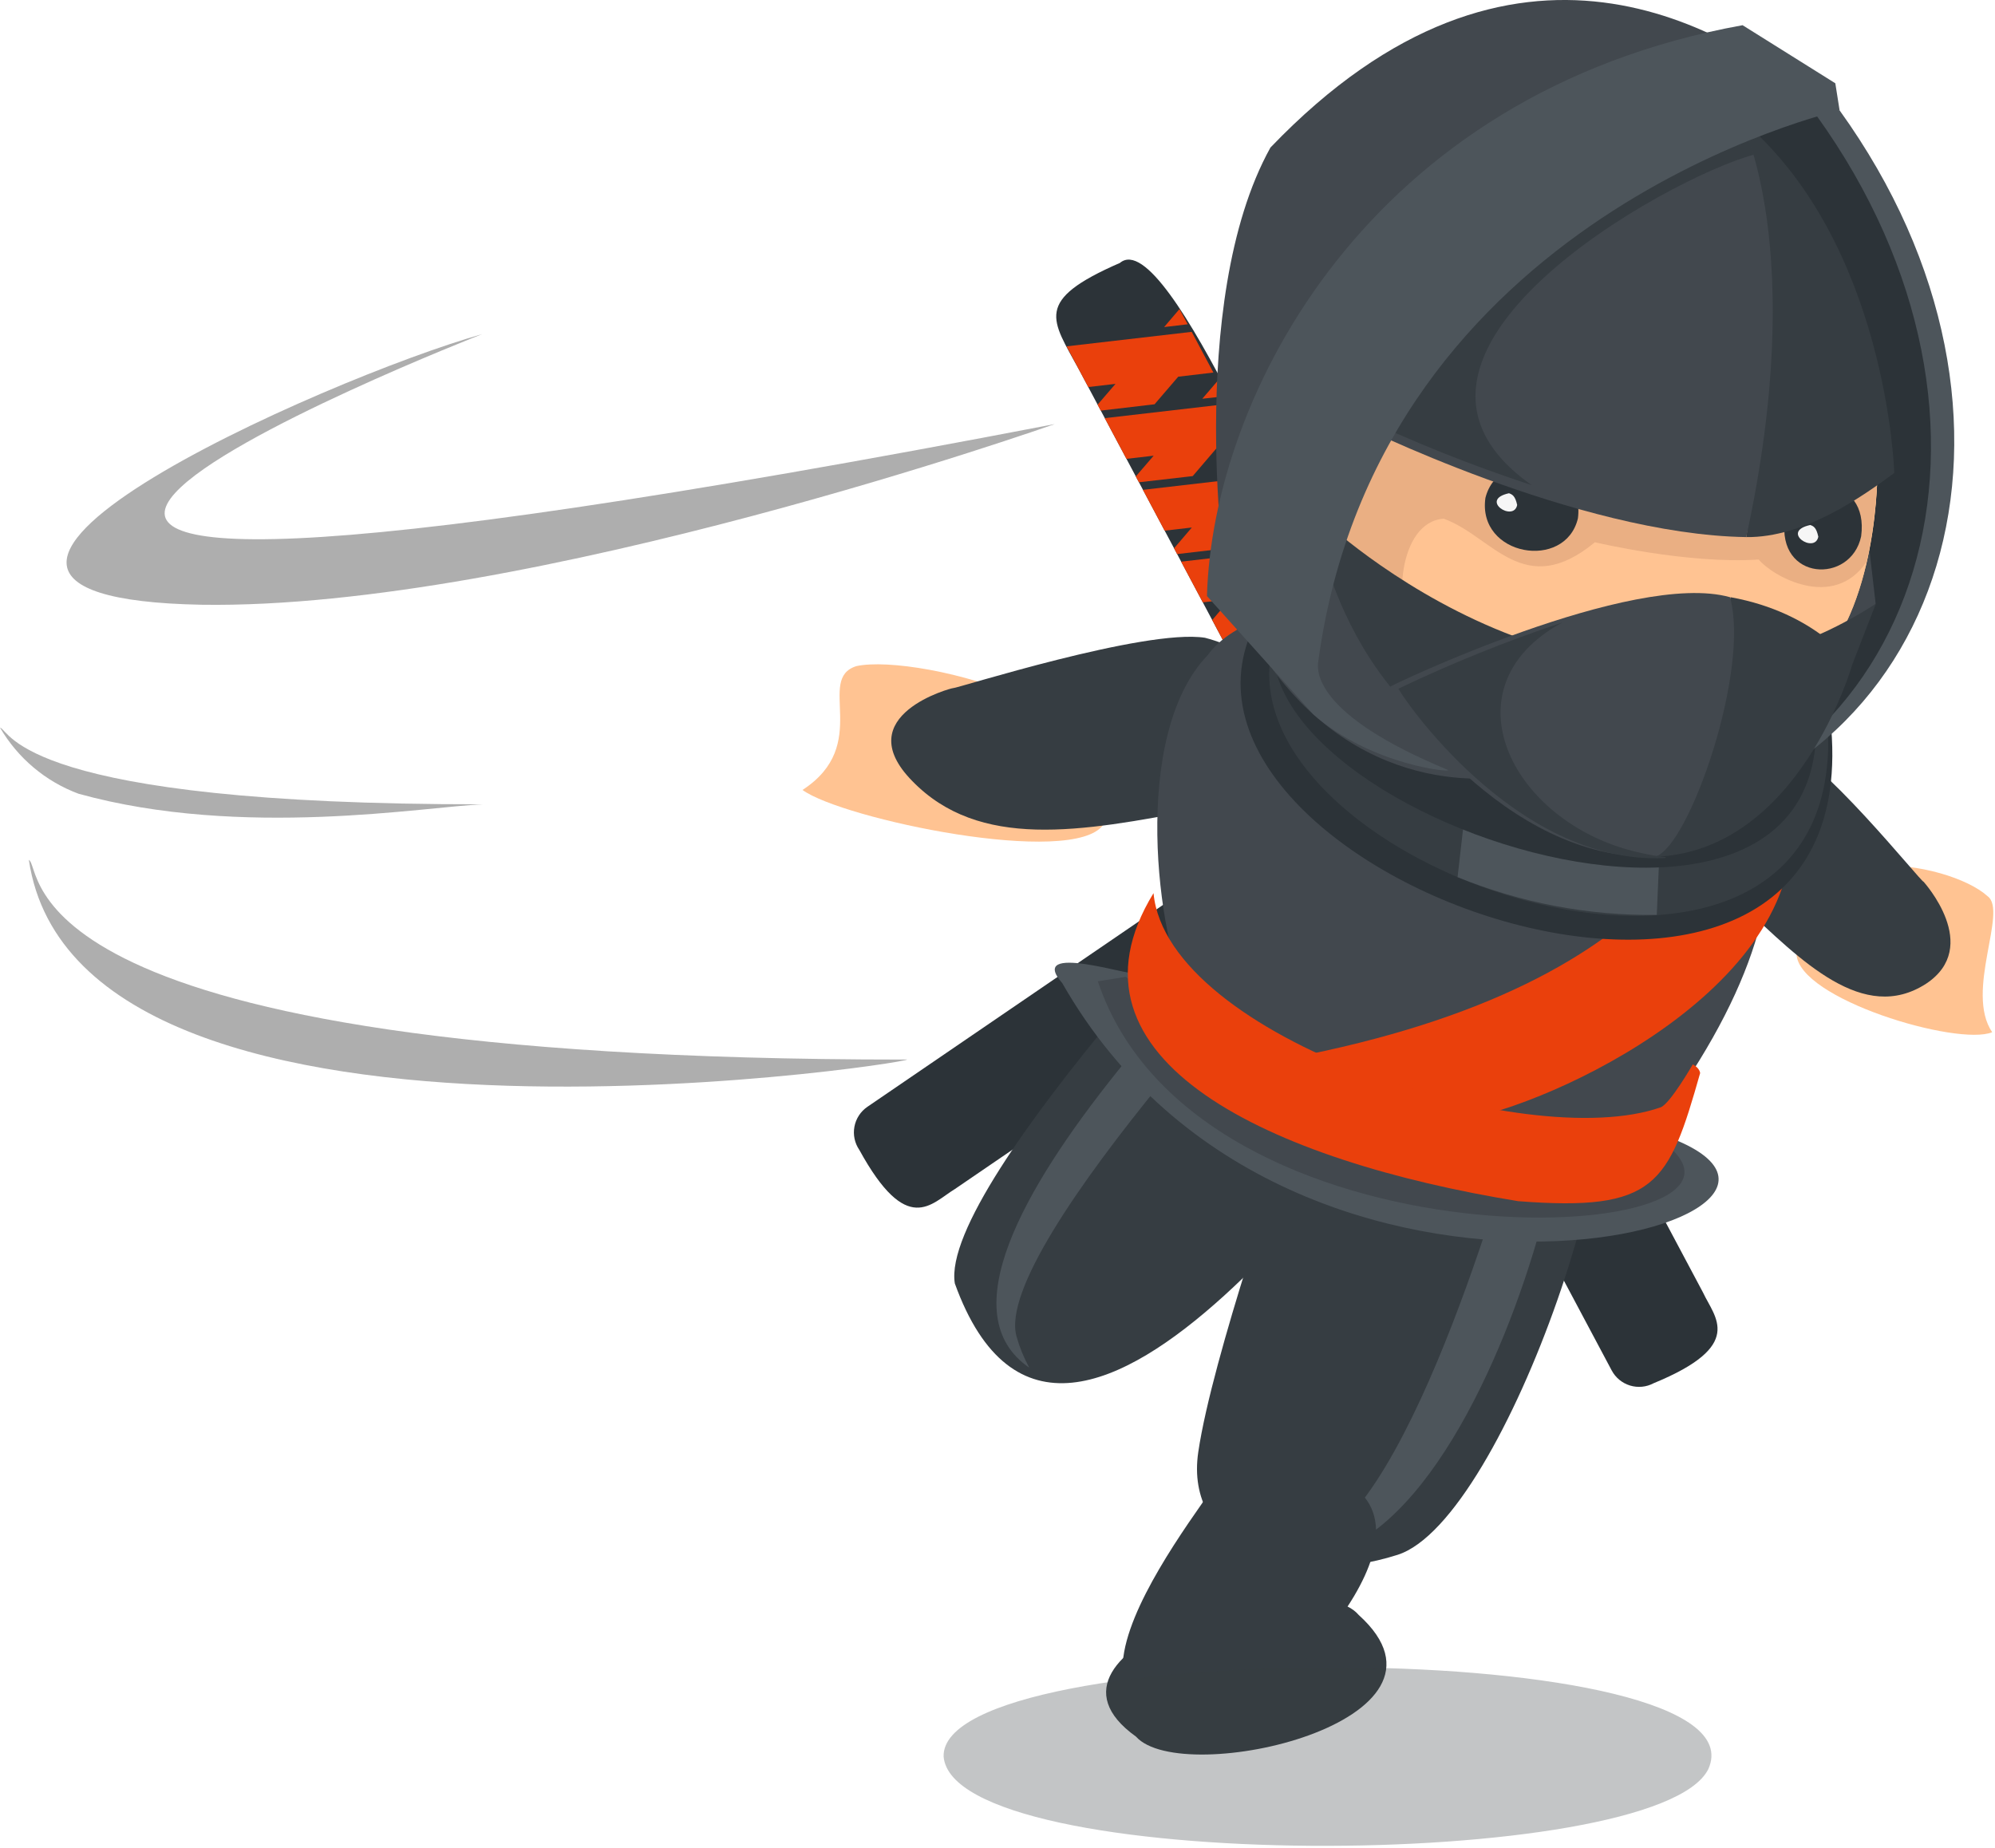 <svg height="176" viewBox="0 0 190 176" width="190" xmlns="http://www.w3.org/2000/svg"><g fill="none"><path d="m106.656 25.044c-8.268 3.6-6.492 5.376-3.9 10.152 4.308 8.1 14.052 26.4 14.1 26.508l9.864-5.244c-2.316-1.92-15.444-35.316-20.064-31.416z" fill="#2c3338"/><path d="m157.488 131.748c8.76-3.6 5.82-6.24 4.704-8.64-6.108-11.508-34.188-64.224-34.212-64.308l-9.852 5.28 35.364 66.444c.367.693.994 1.211 1.744 1.441.75.23 1.56.152 2.252-.217z" fill="#2c3338"/><g fill="#ea400c"><path d="m103.644 36.864 2.592-.3-1.704 1.98.3.564 5.124-.6 2.256-2.628 3.348-.396-2.064-3.876-11.916 1.38z"/><path d="m124.02 51.396-.768-1.452-1.464 1.704z"/><path d="m114.504 37.98 2.244-.252-.78-1.452z"/><path d="m124.404 52.116-11.916 1.38 2.064 3.876 2.592-.3-1.692 1.98 1.404 2.652 3.144-1.668 3.12-3.66 3.348-.384z"/><path d="m113.112 30.888-.78-1.452-1.464 1.716z"/><path d="m107.28 43.704 2.592-.3-1.704 1.98.3.552 5.124-.588 2.256-2.64 3.348-.384-2.064-3.876-11.916 1.38z"/><path d="m110.916 50.544 2.592-.3-1.692 1.98.288.552 5.124-.6 2.256-2.628 3.348-.384-2.064-3.888-11.916 1.38z"/><path d="m118.14 44.82 2.244-.264-.78-1.452z"/></g><path d="m113.153 58.919h18.516v2.688h-18.516z" fill="#4d555b" transform="matrix(.883 -.47 .47 .883 -13.962 64.57)"/><path d="m182.304 47.28c-4.464-7.824-6-5.868-10.512-2.772l-24.804 16.944 6.3 9.216c1.644-2.508 33.408-19.224 29.016-23.388z" fill="#2c3338"/><path d="m81.84 109.524c4.56 8.316 6.84 5.1 9.096 3.732l60.132-41.076-6.3-9.216-62.16 42.456c-.646.442-1.09 1.123-1.234 1.893-.144.77.024 1.565.466 2.211z" fill="#2c3338"/><path d="m170.22 45.576.588 2.544-2.16-1.464-.516.348 1.152 5.028 2.868 1.956.756 3.288 3.624-2.484-2.676-11.688z" fill="#ea400c"/><path d="m158.028 67.428 1.356-.924-1.86-1.272z" fill="#ea400c"/><path d="m170.304 56.508.504 2.184 1.368-.924z" fill="#ea400c"/><path d="m157.356 67.896-2.688-11.688-3.624 2.472.576 2.544-2.148-1.464-2.484 1.692 2.004 2.928 3.972 2.7.756 3.288z" fill="#ea400c"/><path d="m177.204 54.336 1.356-.936-1.86-1.26z" fill="#ea400c"/><path d="m163.836 49.944.576 2.544-2.148-1.464-.528.348 1.152 5.028 2.868 1.956.756 3.276 3.624-2.472-2.676-11.688z" fill="#ea400c"/><path d="m157.44 54.312.576 2.544-2.148-1.464-.528.348 1.152 5.028 2.868 1.956.756 3.276 3.624-2.472-2.676-11.688z" fill="#ea400c"/><path d="m163.92 60.876.504 2.184 1.356-.924z" fill="#ea400c"/><path d="m147.678 57.556h2.688v18.516h-2.688z" fill="#4d555b" transform="matrix(.826 -.564 .564 .826 -11.721 95.681)"/><path d="m151.2 98.076c6.108 5.34-7.776 46.728-18.096 50.016s-20.316-.708-18.984-9.78 8.4-29.184 8.4-29.184 23.52-15.528 28.68-11.052z" fill="#363d42"/><path d="m124.692 147.168c9.876-3.144 19.644-38.988 20.472-42.12 10.704-18.552-2.58 49.116-24.108 42.984 1.232-.194 2.448-.483 3.636-.864z" fill="#4d555b"/><path d="m129.396 153.816c11.268 10.152-16.8 16.536-21.204 11.592-11.844-8.472 16.8-16.8 21.204-11.592z" fill="#363d42"/><path d="m125.352 140.052c14.292 3.6-2.16 20.4-7.38 23.52-23.292 3.252-2.892-20.472-.648-24.54z" fill="#363d42"/><path d="m122.712 78.276s-33.348 34.344-31.776 43.968c10.692 29.628 42.252-19.284 46.212-21.6z" fill="#363d42"/><path d="m96.816 127.308c-2.46-8.628 28.8-41.28 31.488-44.112l-2.064-3.18c-.972 2.4-42.936 40.152-28.212 50.256-.514-.939-.921-1.933-1.212-2.964z" fill="#4d555b"/><path d="m171.096 90.852c.132 4.296 15.336 8.82 18.636 7.464-2.628-3.876 1.524-11.556-.444-12.96-3.648-3.324-19.08-6.156-18.192 5.496z" fill="#ffc392"/><path d="m183.42 93.708c-5.94 3.816-11.832-2.124-17.568-7.548-9.432-6.984-4.464-16.296 3.42-15.504 3.912 1.068 13.716 13.404 13.932 13.332 0 .012 5.604 6.168.216 9.72z" fill="#363d42"/><path d="m105.084 78.54c-2.856 4.104-24.888-.54-28.656-3.3 6.648-4.32 1.2-10.56 5.136-11.796 5.904-1.272 29.184 4.644 23.52 15.096z" fill="#ffc392"/><path d="m86.892 74.4c6.36 6.528 15.948 4.872 27.216 2.688 17.724-1.86 10.272-13.836.648-16.344-5.712-.888-23.76 4.872-24 4.8.024-.06-10.056 2.568-3.864 8.856z" fill="#363d42"/><path d="m107.82 92.616c.276.492-10.14-2.964-6.648 1.032 22.02 38.592 81.228 22.248 56.628 14.28 0 0-23.976 7.104-49.98-15.312z" fill="#4d555b"/><path d="m159.096 109.356s-25.896 6.096-51.876-16.32l-2.664.432c9.444 28.212 65.112 25.332 54.54 15.888z" fill="#42484e"/><path d="m115.02 62.4c-7.38 7.68-4.8 27.096-1.836 32.688 5.052 9.78 39 16.008 43.908 12.804 38.844-50.988-32.736-58.56-42.072-45.492z" fill="#42484e"/><path d="m170.196 75.456c-.892-2.677-2.42-5.098-4.452-7.056-.612 7.2-5.148 25.2-43.02 32.4 5.503 2.634 11.323 4.546 17.316 5.688 9.324-1.908 34.296-13.932 30.156-31.032z" fill="#ea400c"/><path d="m158.16 105.468c-12.768 4.488-47.016-6.624-48.3-20.4-9.78 15.948 11.34 25.536 34.728 29.34 13.116 1.008 14.316-1.572 17.328-12.192 0 0 0-.456-.696-.84 0 0-2.172 3.768-3.06 4.092z" fill="#ea400c"/><path d="m120.264 58.128c-15.396 24.564 58.536 50.952 54.048 10.272 0 0-43.992-19.656-54.048-10.272z" fill="#2c3338"/><path d="m122.856 57.6c-14.484 23.376 55.38 48 51.072 9.732 0-.036-41.568-18.636-51.072-9.732z" fill="#363d42"/><path d="m158.088 80.112-18.468-3.6-.804 7.032c6.02 2.455 12.471 3.679 18.972 3.6z" fill="#4d555b"/><path d="m123.072 56.472c-13.776 18.768 54.528 42.888 49.644 9.66 0 0-40.716-16.932-49.644-9.66z" fill="#2c3338"/><path d="m175.2 10.512c20.964 29.112 10.452 63.78-20.496 68.4l4.092-63.492s3.204-7.836 16.404-4.908z" fill="#4d555b"/><path d="m172.992 10.992c20.952 29.112 10.44 63.78-20.496 68.4l4.08-63.492s3.204-7.836 16.416-4.908z" fill="#2c3338"/><path d="m175.476 61.632 3.156-4.128-.768-6.66-3.24 10.608z" fill="#42484e"/><path d="m116.916 55.392c-.18 1.008-4.116-26.592 4.08-41.34 23.28-24.288 43.68-11.268 52.608-3.9l-11.124.444z" fill="#42484e"/><path d="m178.8 42.684s.612 11.376-4.164 18.768c-17.868 25.356-75.468-17.376-44.616-26.484z" fill="#ffc392"/><path d="m178.8 42.684s.612 11.376-4.164 18.768c-17.868 25.356-75.468-17.376-44.616-26.484z" fill="#ffc392"/><path d="m177.768 53.508c.706-3.208 1.056-6.484 1.044-9.768-.464-.531-1.016-.978-1.632-1.32l-46.128-7.284c-.672.684-6.732 10.308-6.732 10.308l.12 7.2c2.291 2.904 5.039 5.417 8.136 7.44l2.088.12c-2.004-2.148-1.524-10.5 2.832-10.8 4.632 1.656 7.62 7.836 14.4 2.244 0 0 8.796 2.1 15.6 1.644 1.296 1.572 7.104 4.908 10.272.216z" fill="#eaaf83"/><path d="m150.276 49.38c-1.2 5.016-9.6 3.6-8.808-1.956 1.26-5.016 9.564-3.588 8.808 1.956z" fill="#2c3338"/><path d="m144.492 48.096c-.324 1.68-3.672-.492-.78-1.116.288.108.588.216.78 1.116z" fill="#f6f6f6"/><path d="m177.252 51.084c-.972 4.584-8.052 4.272-7.26-1.608.972-4.584 8.052-4.272 7.26 1.608z" fill="#2c3338"/><path d="m173.172 51.12c-.324 1.68-3.672-.492-.768-1.116.3.108.576.216.768 1.116z" fill="#f6f6f6"/><path d="m176.4 63.312s-3.324-4.932-11.592-6.432c-1.497 8.459-3.857 16.743-7.044 24.72 13.632-.636 18.636-18.288 18.636-18.288z" fill="#363d42"/><path d="m125.856 49.404s26.4 25.2 52.8 8.1l-2.256 5.808-43.956 2.112s-11.532-8.16-6.588-16.02z" fill="#363d42"/><path d="m125.028 48.072s1.968 19.008 18.78 25.836c0 0-13.668 2.928-23.292-11.124 0 0-1.584-9.072 4.512-14.712z" fill="#42484e"/><path d="m164.76 56.88c-9.264-2.592-32.304 8.4-32.4 8.544s10.908 16.8 25.368 16.14c3.228-1.164 8.964-17.784 7.032-24.684z" fill="#42484e"/><path d="m166.308 51.156c5.544.072 11.088-3.888 14.1-6.108 0 0-.648-22.032-14.676-33.732 0 0 4.764 12.852.576 39.84z" fill="#363d42"/><path d="m128.832 40.248s21.348 10.668 37.476 10.908c6-27.6-.576-39.84-.576-39.84s-20.712.948-36.9 28.932z" fill="#42484e"/><path d="m167.028 14.736c-.322-1.179-.756-2.324-1.296-3.42 0 0-20.688.828-36.72 28.14 5.473 2.611 11.109 4.868 16.872 6.756-17.592-12.36 13.056-29.328 21.144-31.476z" fill="#363d42"/><path d="m174.792 7.932.408 2.58s-43.896 9.888-49.656 52.524c-.108.792-.492 4.98 12.324 10.284.792.324-7.2-.336-12.816-5.304l-10.104-11.244c.54-19.044 15.324-47.916 51.012-54.372z" fill="#4d555b"/><path d="m156.516 81.288c-12.3-2.484-19.26-15.72-7.728-21.996-5.325 1.776-10.535 3.88-15.6 6.3 0 .252 10.908 16.8 25.368 16.14l.132-.084c-.73-.079-1.455-.199-2.172-.36z" fill="#363d42"/><path d="m89.868 167.304c.924 11.22 67.944 11.052 72.828 1.2 5.736-12.708-73.116-12.732-72.828-1.2z" fill="#363d42" opacity=".3"/><path d="m45.924 31.824s-96.192 37.524 54.528 8.568c0 0-50.052 17.688-81.252 17.208-35.448-.672 12.072-21.672 26.724-25.776z" fill="#aeaeae"/><path d="m2.748 81.9c4.8 32.472 89.064 18.564 83.352 19.02-85.944 0-81.888-18.204-83.352-19.02z" fill="#aeaeae"/><path d="m46.008 76.608c-43.968.036-45.024-7.008-46.008-7.308 1.689 2.901 4.331 5.127 7.476 6.3 15.612 4.332 33.18 1.2 38.532 1.008z" fill="#aeaeae"/></g></svg>